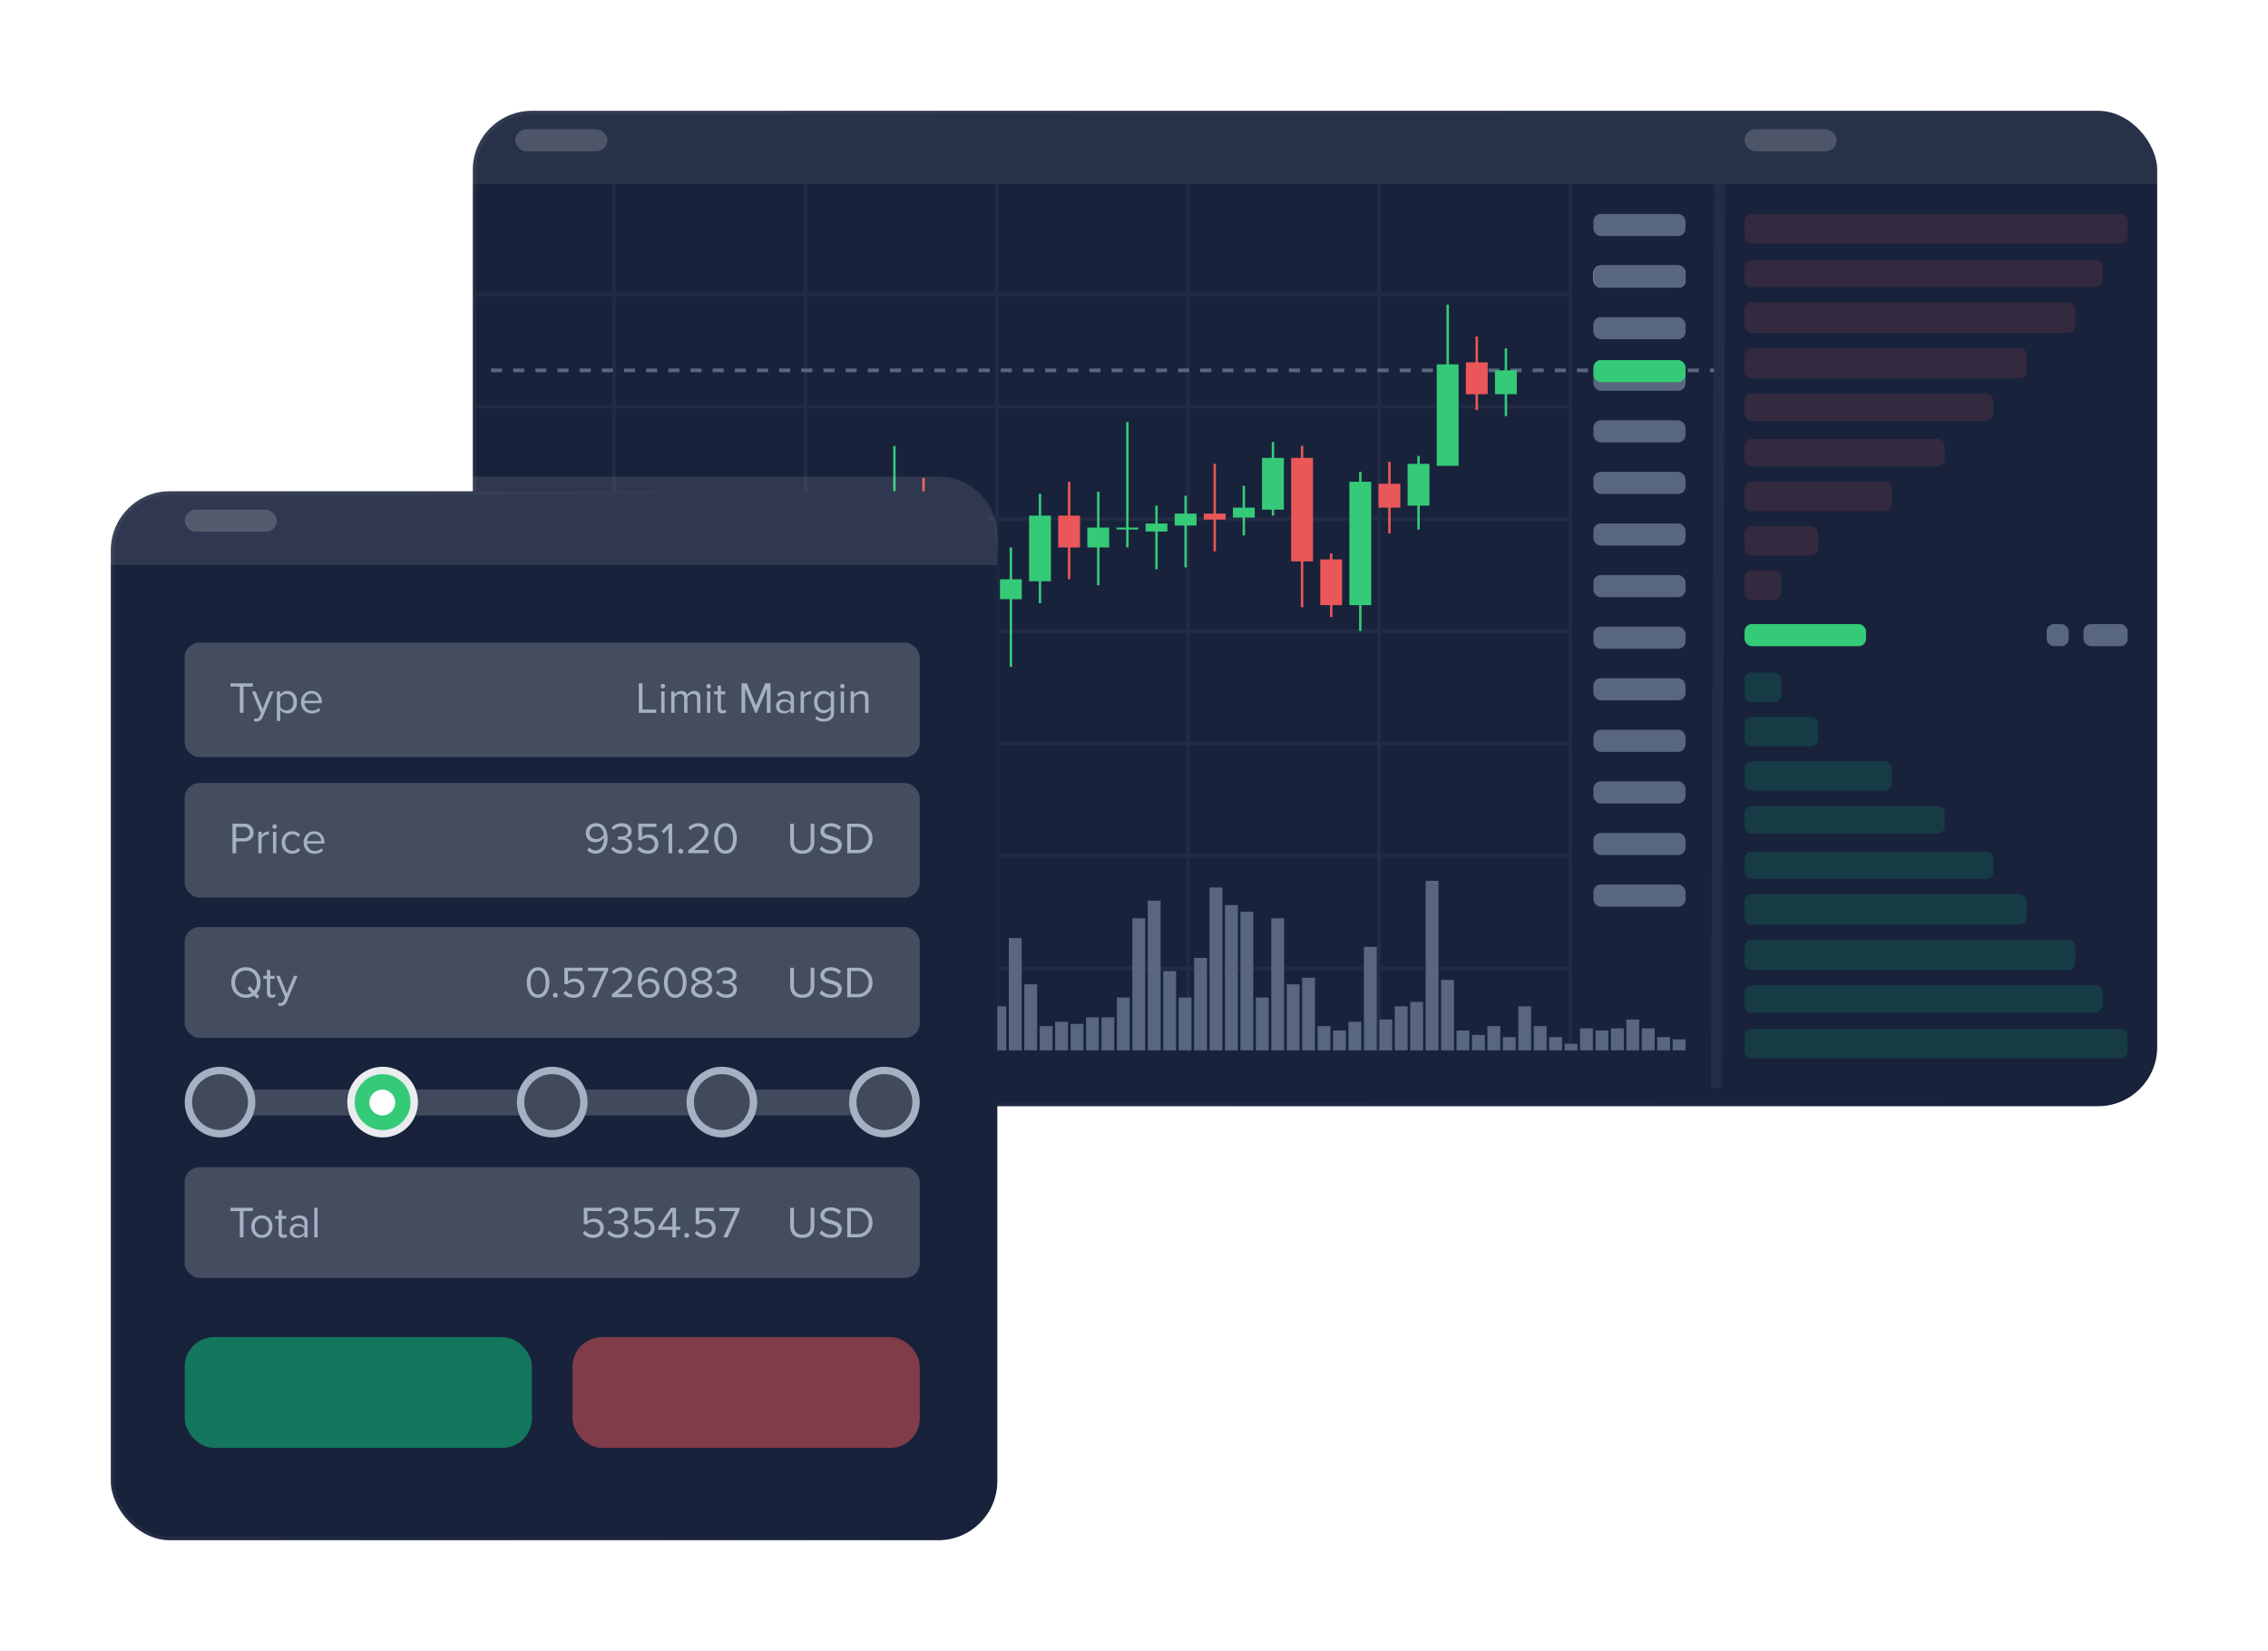 <svg width="614" height="447" viewBox="0 0 614 447" fill="none" xmlns="http://www.w3.org/2000/svg"><g filter="url(#filter0_d_3105_16485)"><rect x="128" y="26" width="456" height="269.492" rx="16" fill="#18223B"/><rect x="128.5" y="26.5" width="455" height="268.492" rx="15.5" stroke="url(#paint0_linear_3105_16485)"/></g><path d="M425.105 49.827v234.984M128.821 79.727h296.606m-296.606 30.4h296.606m-296.606 30.4h296.606m-296.606 30.4h296.606m-296.606 30.4h296.606m-296.606 30.4h296.606m-296.606 30.4h296.606m-52.084-212.3v234.984M321.581 49.827v234.984M269.818 49.827v234.984M218.057 49.827v234.984M166.294 49.827v234.984" opacity=".05" stroke="#EAECEF"/><path d="M128 42c0-8.837 7.163-16 16-16h424c8.837 0 16 7.163 16 16v7.827H128V42z" fill="#fff" fill-opacity=".07"/><path stroke="#fff" stroke-opacity=".05" stroke-width="3" d="M465.543 49.832l-.827 244.843"/><path fill-rule="evenodd" clip-rule="evenodd" d="M472.269 59.922a2 2 0 012-2h99.747a2 2 0 012 2v3.99a2 2 0 01-2 2h-99.747a2 2 0 01-2-2v-3.99zm-.009 12.446a2 2 0 012-2h92.951a2 2 0 012 2v3.394a2 2 0 01-2 2H474.26a2 2 0 01-2-2v-3.394zm2 9.502a2 2 0 00-2 2v4.216a2 2 0 002 2h85.557a2 2 0 002-2V83.87a2 2 0 00-2-2H474.26zm-2 14.325a2 2 0 012-2h72.411a2 2 0 012 2v4.216a2 2 0 01-2 2H474.26a2 2 0 01-2-2v-4.216zm2 10.324a2 2 0 00-2 2v3.395a2 2 0 002 2h63.373a2 2 0 002-2v-3.395a2 2 0 00-2-2H474.26zm-2 14.324a2 2 0 012-2h50.227a2 2 0 012 2v3.395a2 2 0 01-2 2H474.26a2 2 0 01-2-2v-3.395zm2.009 9.587a2 2 0 00-2 2v3.99a2 2 0 002 2h35.903a2 2 0 002-2v-3.99a2 2 0 00-2-2h-35.903zm-2 13.985a2 2 0 012-2h15.952a2 2 0 012 2v3.99a2 2 0 01-2 2h-15.952a2 2 0 01-2-2v-3.99zm2 9.984a2 2 0 00-2 2v3.99a2 2 0 002 2h5.976a2 2 0 002-2v-3.99a2 2 0 00-2-2h-5.976z" fill="#FF6A6A" fill-opacity=".12"/><path fill-rule="evenodd" clip-rule="evenodd" d="M472.269 284.575a2 2 0 002 2h99.747a2 2 0 002-2v-3.99a2 2 0 00-2-2h-99.747a2 2 0 00-2 2v3.99zm-.009-12.445a2 2 0 002 2h92.951a2 2 0 002-2v-3.395a2 2 0 00-2-2H474.26a2 2 0 00-2 2v3.395zm2-9.503a2 2 0 01-2-2v-4.216a2 2 0 012-2h85.557a2 2 0 012 2v4.216a2 2 0 01-2 2H474.26zm-2-14.324a2 2 0 002 2h72.411a2 2 0 002-2v-4.216a2 2 0 00-2-2H474.26a2 2 0 00-2 2v4.216zm2-10.325a2 2 0 01-2-2v-3.394a2 2 0 012-2h63.373a2 2 0 012 2v3.394a2 2 0 01-2 2H474.26zm-2-14.324a2 2 0 002 2h50.227a2 2 0 002-2v-3.395a2 2 0 00-2-2H474.26a2 2 0 00-2 2v3.395zm2.009-9.587a2 2 0 01-2-2v-3.989a2 2 0 012-2h35.903a2 2 0 012 2v3.989a2 2 0 01-2 2h-35.903zm-2-13.984a2 2 0 002 2h15.952a2 2 0 002-2v-3.99a2 2 0 00-2-2h-15.952a2 2 0 00-2 2v3.99zm2-9.985a2 2 0 01-2-2v-3.99a2 2 0 012-2h5.976a2 2 0 012 2v3.99a2 2 0 01-2 2h-5.976z" fill="#0ECB81" fill-opacity=".15"/><rect x="472.272" y="34.978" width="24.939" height="5.985" rx="2.993" fill="#E7E7E7" fill-opacity=".2"/><rect x="139.503" y="34.978" width="24.939" height="5.985" rx="2.993" fill="#E7E7E7" fill-opacity=".2"/><path d="M444.472 278.41h3.482v5.96h-3.482v-5.96zm-16.721 0h3.483v5.96h-3.483v-5.96zm-4.176 4.172h3.483v1.788h-3.483v-1.788zm-12.54-10.131h3.483v11.919h-3.483v-11.919zm-4.179 8.343h3.483v3.576h-3.483v-3.576zm-4.181-2.98h3.483v6.556h-3.483v-6.556zM390.139 265.3h3.482v19.07h-3.482V265.3zm-16.718 10.727h3.483v8.343h-3.483v-8.343zm-12.537 2.979h3.483v5.364h-3.483v-5.364zm-12.535-12.515h3.482v17.879h-3.482v-17.879zm-8.361 3.576h3.483v14.303h-3.483v-14.303zm-4.182-23.242h3.482v37.545h-3.482v-37.545zm-12.534 12.515h3.483v25.03h-3.483v-25.03zm-4.181 10.727h3.483v14.303h-3.483v-14.303zm-4.179-7.151h3.483v21.454h-3.483v-21.454zm-20.896 12.515h3.482v8.939h-3.482v-8.939zm-4.18 1.788h3.483v7.151h-3.483v-7.151zm-12.545-10.728h3.483v17.879h-3.483v-17.879zm-4.172-12.515h3.483v30.394h-3.483v-30.394zm-8.357 19.667h3.483v10.727h-3.483v-10.727zm-4.183-1.192h3.483v11.919h-3.483v-11.919zm-4.179 2.98h3.483v8.939H256.4v-8.939zm-4.184-.596h3.483v9.535h-3.483v-9.535zm-4.173-2.98h3.483v12.515h-3.483v-12.515zm-8.36 3.576h3.482v8.939h-3.482v-8.939zm-8.358-5.96h3.483v14.898h-3.483v-14.898zm-4.179 5.96h3.483v8.939h-3.483v-8.939zm-25.082 3.575h3.483v5.364h-3.483v-5.364zm-4.171-2.979h3.482v8.343h-3.482v-8.343zm-8.362 2.979h3.483v5.364h-3.483v-5.364zm-16.531 0h3.483v5.364H173v-5.364zm-3.989 1.374h2.992v3.99h-2.992v-3.99zm-3.99-2.993h2.993v6.983h-2.993v-6.983zm-3.99 1.995h2.993v4.988h-2.993v-4.988zm-3.992 2.993h2.993v1.995h-2.993v-1.995zm-3.989-.998h2.993v2.993h-2.993v-2.993zm299.776.013h3.483v2.98h-3.483v-2.98zm-4.176-.596h3.483v3.576h-3.483v-3.576zm-8.357-4.767h3.483v8.343h-3.483v-8.343zm-4.179 2.383h3.483v5.96h-3.483v-5.96zm-4.184.596h3.482v5.364h-3.482v-5.364zm-12.534 1.788h3.483v3.576h-3.483v-3.576zm-4.178-2.98h3.483v6.556h-3.483v-6.556zm-16.719 2.384h3.483v4.172h-3.483v-4.172zm-4.182-1.192h3.483v5.364h-3.483v-5.364zm-8.357-40.524h3.483v45.888h-3.483v-45.888zm-4.179 32.777h3.483v13.111h-3.483v-13.111zm-4.178 1.192h3.482v11.919h-3.482v-11.919zm-8.361-16.09h3.483v28.009h-3.483v-28.009zm-4.18 20.262h3.483v7.747h-3.483v-7.747zm-8.359 1.191h3.483v6.556h-3.483v-6.556zm-4.179-13.11h3.483v19.666h-3.483v-19.666zm-8.357-16.091h3.483v35.757h-3.483v-35.757zm-12.54-3.576h3.483v39.333h-3.483v-39.333zm-4.179-4.767h3.483v44.1h-3.483v-44.1zm-16.718 3.575h3.483v40.525h-3.483v-40.525zm-4.178 4.768h3.483v35.757h-3.483v-35.757zm-4.179 21.454h3.483v14.303h-3.483v-14.303zm-4.179 5.364h3.483v8.939h-3.483v-8.939zm-12.537 1.192h3.483v7.747h-3.483v-7.747zm-4.187 1.191h3.483v6.556h-3.483v-6.556zm-12.53-5.363h3.483v11.919h-3.483v-11.919zm-25.076-1.788h3.483v13.707h-3.483v-13.707zm-8.36 6.556h3.483v7.151h-3.483v-7.151zm-12.536-2.384h3.483v9.535h-3.483v-9.535zm-4.182-4.172h3.483v13.707h-3.483v-13.707zm-4.179-7.151h3.483v20.858h-3.483v-20.858zm-4.178 8.343h3.483v12.515h-3.483v-12.515zm-4.179 7.747h3.483v4.768h-3.483v-4.768zm-12.536-2.979h3.483v7.747h-3.483v-7.747zm-8.367 0h3.482v7.747h-3.482v-7.747zm-4.179-1.192h3.483v8.939h-3.483v-8.939zm-4.179 2.383h3.483v6.556h-3.483v-6.556z" fill="#58667E"/><path stroke="#58667E" stroke-dasharray="3 3" d="M132.93 100.268h331.113"/><rect x="431.374" y="71.888" width="24.939" height="5.985" rx="2" fill="#F7F7F7"/><rect x="472.272" y="168.962" width="32.92" height="5.985" rx="2" fill="#35CA77"/><rect x="564.05" y="168.962" width="11.971" height="5.985" rx="2" fill="#58667E"/><rect x="554.068" y="168.962" width="5.985" height="5.985" rx="2" fill="#58667E"/><path fill="#35CA77" d="M404.726 100.261h5.912v6.465h-5.912z"/><path fill="#35CA77" d="M407.354 94.335h.657v18.319h-.657zm-26.279 31.249h5.912v11.315h-5.912z"/><path fill="#35CA77" d="M383.703 123.429h.657v19.935h-.657zm-42.04.539h5.912v14.009h-5.912z"/><path fill="#35CA77" d="M344.291 119.658h.657v19.935h-.657zm-10.512 17.78h5.912v2.694h-5.912z"/><path fill="#35CA77" d="M336.407 131.511h.657v13.47h-.657zm-18.394 7.543h5.912v3.233h-5.912z"/><path fill="#35CA77" d="M320.641 134.205h.657v19.396h-.657zm-10.511 7.543h5.912v2.155h-5.912z"/><path fill="#35CA77" d="M312.758 136.899h.657v17.241h-.657zm-18.393 5.926h5.912v5.388h-5.912z"/><path fill="#35CA77" d="M296.993 133.127h.657v25.323h-.657z"/><path fill="#EA5759" d="M286.481 139.593h5.912v8.621h-5.912z"/><path fill="#EA5759" d="M289.109 130.433h.657v26.401h-.657z"/><path fill="#35CA77" d="M278.597 139.593h5.912v17.78h-5.912z"/><path fill="#35CA77" d="M281.225 133.666h.657V163.3h-.657zm-42.043 1.617h5.912v21.013h-5.912z"/><path fill="#35CA77" d="M241.81 120.735h.657v47.414h-.657zm-18.393 61.961h5.912v33.944h-5.912z"/><path fill="#35CA77" d="M226.045 179.463h.657v56.573h-.657zm-10.511 36.638h5.912v17.241h-5.912z"/><path fill="#35CA77" d="M218.162 209.097h.657v38.793h-.657zm-10.51 23.707h5.912v10.776h-5.912z"/><path fill="#35CA77" d="M210.28 229.571h.657v21.552h-.657z"/><path fill="#EA5759" d="M176.119 200.477h5.912v5.388h-5.912z"/><path fill="#EA5759" d="M178.747 184.851h.657v23.168h-.657z"/><path fill="#35CA77" d="M168.235 200.477h5.912v11.853h-5.912z"/><path fill="#35CA77" d="M170.863 194.55h.657v23.707h-.657z"/><path fill="#EA5759" d="M160.353 199.938h5.912v12.392h-5.912z"/><path fill="#EA5759" d="M162.98 196.166h.657v27.478h-.657zm-10.51-9.698h5.912v14.009h-5.912z"/><path fill="#EA5759" d="M155.098 185.39h.657v16.164h-.657z"/><path fill="#35CA77" d="M144.586 186.468h5.912v9.698h-5.912z"/><path fill="#35CA77" d="M147.214 175.692h.657v30.172h-.657zm-10.51 20.474h5.912v10.237h-5.912z"/><path fill="#35CA77" d="M139.332 192.394h.657v14.547h-.657z"/><path fill="#EA5759" d="M128.821 205.326h5.912v1.078h-5.912z"/><path fill="#EA5759" d="M131.449 188.623h.657v26.401h-.657z"/><path fill="#35CA77" d="M199.77 243.041h5.912v15.086h-5.912z"/><path fill="#35CA77" d="M202.397 232.265h.657v39.332h-.657z"/><path fill="#EA5759" d="M191.886 245.196h5.912v12.931h-5.912z"/><path fill="#EA5759" d="M194.514 237.114h.657v46.875h-.657zm-10.511-31.789h5.912v40.409h-5.912z"/><path fill="#EA5759" d="M186.631 195.088h.657v60.883h-.657z"/><path fill="#35CA77" d="M231.3 155.757h5.912v26.94H231.3z"/><path fill="#35CA77" d="M233.928 133.666h.657v51.185h-.657zm36.787 23.168h5.912v5.388h-5.912z"/><path fill="#35CA77" d="M273.343 148.213H274v32.328h-.657z"/><path fill="#EA5759" d="M262.832 147.675h5.912v14.547h-5.912z"/><path fill="#EA5759" d="M265.461 148.213h.657v31.789h-.657z"/><path fill="#35CA77" d="M254.95 147.675h5.912v4.849h-5.912z"/><path fill="#35CA77" d="M257.578 143.903h.657v22.09h-.657z"/><path fill="#EA5759" d="M247.065 135.283h5.912v17.241h-5.912z"/><path fill="#EA5759" d="M249.693 129.356h.657v24.246h-.657z"/><path fill="#35CA77" d="M302.248 142.826h5.912v.539h-5.912z"/><path fill="#35CA77" d="M304.876 114.27h.657v33.944h-.657zm60.435 16.164h5.912v33.405h-5.912z"/><path fill="#35CA77" d="M367.938 127.74h.657v43.103h-.657z"/><path fill="#EA5759" d="M373.192 130.972h5.912v6.465h-5.912z"/><path fill="#EA5759" d="M375.82 125.046h.657v19.396h-.657zm-49.925 14.008h5.912v1.616h-5.912z"/><path fill="#EA5759" d="M328.522 125.584h.657v23.707h-.657zm28.906 25.862h5.912v12.392h-5.912z"/><path fill="#EA5759" d="M360.056 149.83h.657v17.241h-.657zm-10.51-25.862h5.912v28.017h-5.912z"/><path fill="#EA5759" d="M352.174 120.735h.657v43.642h-.657zm44.669-22.629h5.912v8.621h-5.912z"/><path fill="#EA5759" d="M399.471 91.102h.657v19.935h-.657z"/><path fill="#35CA77" d="M388.961 98.644h5.912v27.478h-5.912z"/><path fill="#35CA77" d="M391.589 82.481h.657v32.866h-.657z"/><rect x="431.374" y="57.922" width="24.939" height="5.985" rx="2" fill="#58667E"/><rect x="431.374" y="71.888" width="24.939" height="5.985" rx="2" fill="#58667E"/><rect x="431.374" y="85.854" width="24.939" height="5.985" rx="2" fill="#58667E"/><rect x="431.374" y="99.82" width="24.939" height="5.985" rx="2" fill="#58667E"/><rect x="431.374" y="97.481" width="24.939" height="5.985" rx="2" fill="#35CA77"/><rect x="431.374" y="113.786" width="24.939" height="5.985" rx="2" fill="#58667E"/><rect x="431.374" y="127.752" width="24.939" height="5.985" rx="2" fill="#58667E"/><rect x="431.374" y="141.718" width="24.939" height="5.985" rx="2" fill="#58667E"/><rect x="431.374" y="155.684" width="24.939" height="5.985" rx="2" fill="#58667E"/><rect x="431.374" y="169.65" width="24.939" height="5.985" rx="2" fill="#58667E"/><rect x="431.374" y="183.616" width="24.939" height="5.985" rx="2" fill="#58667E"/><rect x="431.374" y="197.582" width="24.939" height="5.985" rx="2" fill="#58667E"/><rect x="431.374" y="211.548" width="24.939" height="5.985" rx="2" fill="#58667E"/><rect x="431.374" y="225.514" width="24.939" height="5.985" rx="2" fill="#58667E"/><rect x="431.374" y="239.479" width="24.939" height="5.985" rx="2" fill="#58667E"/><g filter="url(#filter1_d_3105_16485)"><rect x="30" y="129" width="240" height="284" rx="16" fill="#18223B"/><rect x="30.5" y="129.5" width="239" height="283" rx="15.5" stroke="url(#paint1_linear_3105_16485)"/></g><path d="M30 145c0-8.837 7.163-16 16-16h208c8.837 0 16 7.163 16 16v8H30v-8z" fill="#fff" fill-opacity=".1"/><rect x="50" y="137.978" width="24.939" height="5.985" rx="2.993" fill="#E7E7E7" fill-opacity=".2"/><rect x="50" y="362" width="94" height="30" rx="8" fill="#0ECB81" fill-opacity=".5"/><rect x="155" y="362" width="94" height="30" rx="8" fill="#EA5759" fill-opacity=".5"/><rect x="50" y="251" width="199" height="30" rx="4" fill="#F7F7F7" fill-opacity=".2"/><rect x="50" y="316" width="199" height="30" rx="4" fill="#F7F7F7" fill-opacity=".2"/><rect x="50" y="212" width="199" height="31" rx="4" fill="#F7F7F7" fill-opacity=".2"/><rect x="50" y="174" width="199" height="31" rx="4" fill="#F7F7F7" fill-opacity=".2"/><path fill="#E7E7E7" fill-opacity=".2" d="M204 295h27v7h-27zm-46 0h29v7h-29zm-46 0h29v7h-29zm-44 0h27v7H68z"/><circle cx="59.575" cy="298.379" r="8.567" fill="#E7E7E7" fill-opacity=".2" stroke="#A6B0C3" stroke-width="2"/><circle cx="239.43" cy="298.379" r="8.567" fill="#E7E7E7" fill-opacity=".2" stroke="#A6B0C3" stroke-width="2"/><circle cx="149.504" cy="298.379" r="8.567" fill="#E7E7E7" fill-opacity=".2" stroke="#A6B0C3" stroke-width="2"/><circle cx="195.422" cy="298.379" r="8.567" fill="#E7E7E7" fill-opacity=".2" stroke="#A6B0C3" stroke-width="2"/><circle cx="103.583" cy="298.379" r="8.567" fill="#35CA77" stroke="#EAECEF" stroke-width="2"/><circle cx="103.501" cy="298.5" r="3.5" fill="#fff"/><path d="M65.912 193h-.996v-7.116h-2.532v-.888h6.072v.888h-2.544V193zm2.84 2.268l.144-.816a1.2 1.2 0 00.492.096c.208 0 .38-.044.516-.132.136-.088.252-.248.348-.48l.384-.876-2.424-5.856h.972l1.932 4.752 1.92-4.752h.984l-2.904 6.972c-.32.768-.888 1.16-1.704 1.176-.24 0-.46-.028-.66-.084zm9.063-2.124c-.816 0-1.468-.34-1.956-1.02v3.084h-.9v-8.004h.9v.864c.216-.304.496-.548.84-.732a2.33 2.33 0 011.116-.276c.768 0 1.388.276 1.86.828.48.544.72 1.28.72 2.208 0 .928-.24 1.668-.72 2.22-.472.552-1.092.828-1.86.828zm-.228-.804c.568 0 1.02-.208 1.356-.624.336-.424.504-.964.504-1.62 0-.656-.168-1.192-.504-1.608-.336-.416-.788-.624-1.356-.624-.344 0-.68.092-1.008.276-.32.176-.56.392-.72.648v2.616c.16.264.4.488.72.672.328.176.664.264 1.008.264zm6.855.804c-.864 0-1.572-.28-2.124-.84-.552-.568-.828-1.304-.828-2.208 0-.848.272-1.564.816-2.148.544-.592 1.224-.888 2.04-.888.856 0 1.532.296 2.028.888.504.584.756 1.324.756 2.22v.228h-4.692c.04.568.248 1.044.624 1.428.376.384.864.576 1.464.576.72 0 1.316-.244 1.788-.732l.432.588c-.592.592-1.36.888-2.304.888zm1.8-3.408a2.074 2.074 0 00-.504-1.332c-.328-.4-.796-.6-1.404-.6-.576 0-1.032.196-1.368.588-.328.392-.504.84-.528 1.344h3.804zM63.932 231h-.996v-8.004h3.216c.776 0 1.388.232 1.836.696.448.464.672 1.036.672 1.716 0 .68-.228 1.252-.684 1.716-.448.464-1.056.696-1.824.696h-2.22V231zm2.1-4.068c.472 0 .856-.14 1.152-.42.296-.288.444-.656.444-1.104 0-.448-.148-.812-.444-1.092-.296-.288-.68-.432-1.152-.432h-2.1v3.048h2.1zM70.843 231h-.9v-5.796h.9v.936c.536-.704 1.18-1.056 1.932-1.056v.924a1.716 1.716 0 00-.36-.036c-.272 0-.568.096-.888.288-.32.192-.548.404-.684.636V231zm3.505-6.624a.596.596 0 01-.6-.6.59.59 0 01.18-.432c.12-.12.26-.18.42-.18a.59.59 0 01.432.18c.12.12.18.264.18.432a.59.59 0 01-.18.432.61.61 0 01-.432.168zm.456 6.624h-.9v-5.796h.9V231zm4.351.144c-.856 0-1.552-.288-2.088-.864-.536-.584-.804-1.312-.804-2.184 0-.872.268-1.596.804-2.172.536-.576 1.232-.864 2.088-.864.896 0 1.604.336 2.124 1.008l-.6.552c-.368-.504-.86-.756-1.476-.756-.608 0-1.096.208-1.464.624-.36.416-.54.952-.54 1.608 0 .656.18 1.196.54 1.62.368.416.856.624 1.464.624s1.1-.252 1.476-.756l.6.552c-.52.672-1.228 1.008-2.124 1.008zm6.002 0c-.864 0-1.572-.28-2.124-.84-.552-.568-.828-1.304-.828-2.208 0-.848.272-1.564.816-2.148.544-.592 1.224-.888 2.04-.888.856 0 1.532.296 2.028.888.504.584.756 1.324.756 2.22v.228h-4.692c.04.568.248 1.044.624 1.428.376.384.864.576 1.464.576.72 0 1.316-.244 1.788-.732l.432.588c-.592.592-1.36.888-2.304.888zm1.8-3.408a2.074 2.074 0 00-.504-1.332c-.328-.4-.796-.6-1.404-.6-.576 0-1.032.196-1.368.588-.328.392-.504.84-.528 1.344h3.804zm-20.373 42.408c-1.176 0-2.132-.392-2.868-1.176-.736-.784-1.104-1.772-1.104-2.964s.368-2.18 1.104-2.964c.736-.784 1.692-1.176 2.868-1.176 1.168 0 2.12.392 2.856 1.176.744.784 1.116 1.772 1.116 2.964s-.368 2.176-1.104 2.952l.768.816-.696.6-.78-.828c-.624.4-1.344.6-2.16.6zm0-.888c.568 0 1.076-.136 1.524-.408l-1.14-1.236.696-.588 1.128 1.224c.488-.6.732-1.348.732-2.244 0-.952-.272-1.732-.816-2.34-.536-.608-1.244-.912-2.124-.912-.888 0-1.6.304-2.136.912-.536.608-.804 1.388-.804 2.34 0 .944.268 1.724.804 2.34.536.608 1.248.912 2.136.912zm6.956.888c-.424 0-.744-.116-.96-.348-.216-.232-.324-.568-.324-1.008v-3.792h-.96v-.792h.96v-1.584h.9v1.584h1.176v.792h-1.176v3.6c0 .224.048.404.144.54a.526.526 0 00.444.204c.264 0 .468-.08.612-.24l.264.672c-.264.248-.624.372-1.08.372zm1.74 2.124l.143-.816a1.2 1.2 0 00.492.096c.208 0 .38-.044.516-.132.136-.088.252-.248.348-.48l.384-.876-2.424-5.856h.972l1.932 4.752 1.92-4.752h.984l-2.904 6.972c-.32.768-.888 1.16-1.704 1.176-.24 0-.46-.028-.66-.084zM65.912 335h-.996v-7.116h-2.532v-.888h6.072v.888h-2.544V335zm7.057-.732c-.52.584-1.212.876-2.076.876-.864 0-1.56-.292-2.088-.876-.52-.584-.78-1.308-.78-2.172 0-.864.26-1.584.78-2.16.528-.584 1.224-.876 2.088-.876.864 0 1.556.292 2.076.876.528.576.792 1.296.792 2.16 0 .864-.264 1.588-.792 2.172zm-3.492-.576c.352.432.824.648 1.416.648s1.06-.216 1.404-.648c.344-.44.516-.972.516-1.596 0-.624-.172-1.152-.516-1.584-.344-.432-.812-.648-1.404-.648-.592 0-1.064.22-1.416.66-.344.432-.516.956-.516 1.572 0 .624.172 1.156.516 1.596zm7.215 1.452c-.424 0-.744-.116-.96-.348-.216-.232-.324-.568-.324-1.008v-3.792h-.96v-.792h.96v-1.584h.9v1.584h1.176v.792h-1.176v3.6c0 .224.048.404.144.54a.526.526 0 00.444.204c.264 0 .468-.08.612-.24l.264.672c-.264.248-.624.372-1.08.372zM83.28 335h-.9v-.66c-.489.536-1.129.804-1.92.804a2.132 2.132 0 01-1.416-.516c-.409-.344-.612-.812-.612-1.404 0-.608.2-1.076.6-1.404a2.179 2.179 0 011.428-.504c.824 0 1.464.264 1.92.792v-1.044c0-.384-.136-.684-.408-.9-.272-.216-.624-.324-1.056-.324-.68 0-1.272.268-1.776.804l-.42-.624c.615-.64 1.388-.96 2.316-.96.663 0 1.204.16 1.62.48.415.32.623.812.623 1.476V335zm-2.496-.504c.72 0 1.251-.24 1.595-.72v-1.092c-.344-.48-.876-.72-1.596-.72-.415 0-.76.12-1.032.36-.264.232-.395.536-.395.912 0 .368.132.672.395.912.272.232.617.348 1.032.348zm5.2.504h-.9v-8.004h.9V335zm91.668-142h-4.716v-8.004h.996v7.116h3.72V193zm1.809-6.624a.596.596 0 01-.6-.6.59.59 0 01.18-.432c.12-.12.26-.18.42-.18a.59.59 0 01.432.18c.12.12.18.264.18.432a.59.59 0 01-.18.432.61.61 0 01-.432.168zm.456 6.624h-.9v-5.796h.9V193zm9.692 0h-.9v-3.936c0-.8-.356-1.2-1.068-1.2-.288 0-.576.088-.864.264a2.114 2.114 0 00-.672.624V193h-.9v-3.936c0-.8-.356-1.2-1.068-1.2-.28 0-.564.088-.852.264a2.23 2.23 0 00-.672.636V193h-.9v-5.796h.9v.84c.144-.224.396-.444.756-.66.36-.216.732-.324 1.116-.324.424 0 .768.1 1.032.3.264.2.44.46.528.78.176-.288.444-.54.804-.756.36-.216.74-.324 1.14-.324 1.08 0 1.62.584 1.62 1.752V193zm2.239-6.624a.596.596 0 01-.6-.6.59.59 0 01.18-.432c.12-.12.26-.18.42-.18a.59.59 0 01.432.18c.12.12.18.264.18.432a.59.59 0 01-.18.432.61.61 0 01-.432.168zm.456 6.624h-.9v-5.796h.9V193zm3.259.144c-.424 0-.744-.116-.96-.348-.216-.232-.324-.568-.324-1.008v-3.792h-.96v-.792h.96v-1.584h.9v1.584h1.176v.792h-1.176v3.6c0 .224.048.404.144.54a.526.526 0 00.444.204c.264 0 .468-.08.612-.24l.264.672c-.264.248-.624.372-1.08.372zm13.029-.144h-.996v-6.588L204.872 193h-.408l-2.712-6.588V193h-.996v-8.004h1.428l2.484 6.024 2.496-6.024h1.428V193zm6.355 0h-.9v-.66c-.488.536-1.128.804-1.92.804a2.132 2.132 0 01-1.416-.516c-.408-.344-.612-.812-.612-1.404 0-.608.2-1.076.6-1.404a2.179 2.179 0 011.428-.504c.824 0 1.464.264 1.92.792v-1.044c0-.384-.136-.684-.408-.9-.272-.216-.624-.324-1.056-.324-.68 0-1.272.268-1.776.804l-.42-.624c.616-.64 1.388-.96 2.316-.96.664 0 1.204.16 1.62.48.416.32.624.812.624 1.476V193zm-2.496-.504c.72 0 1.252-.24 1.596-.72v-1.092c-.344-.48-.876-.72-1.596-.72-.416 0-.76.12-1.032.36-.264.232-.396.536-.396.912 0 .368.132.672.396.912.272.232.616.348 1.032.348zm5.201.504h-.9v-5.796h.9v.936c.536-.704 1.18-1.056 1.932-1.056v.924a1.716 1.716 0 00-.36-.036c-.272 0-.568.096-.888.288-.32.192-.548.404-.684.636V193zm5.389 2.352c-.512 0-.948-.064-1.308-.192-.36-.12-.704-.344-1.032-.672l.456-.672c.44.528 1.068.792 1.884.792.536 0 .98-.144 1.332-.432.352-.28.528-.716.528-1.308v-.828a2.519 2.519 0 01-.84.744 2.23 2.23 0 01-1.104.288c-.768 0-1.392-.268-1.872-.804-.472-.544-.708-1.276-.708-2.196 0-.92.236-1.652.708-2.196.48-.544 1.104-.816 1.872-.816.792 0 1.44.34 1.944 1.02v-.876h.9v5.628c0 .888-.26 1.528-.78 1.92-.52.4-1.18.6-1.98.6zm.132-3.072c.344 0 .676-.092.996-.276.328-.184.572-.408.732-.672V188.8c-.16-.264-.4-.484-.72-.66a1.993 1.993 0 00-1.008-.276c-.576 0-1.032.204-1.368.612-.328.408-.493.94-.493 1.596 0 .648.169 1.18.505 1.596.336.408.788.612 1.356.612zm4.874-5.904a.596.596 0 01-.6-.6.59.59 0 01.18-.432c.12-.12.26-.18.42-.18a.59.59 0 01.432.18c.12.12.18.264.18.432a.59.59 0 01-.18.432.61.61 0 01-.432.168zm.456 6.624h-.9v-5.796h.9V193zm6.607 0h-.9v-3.792c0-.488-.112-.832-.336-1.032-.224-.208-.544-.312-.96-.312-.336 0-.664.088-.984.264a2.206 2.206 0 00-.732.636V193h-.9v-5.796h.9v.84c.224-.264.524-.492.9-.684.376-.2.764-.3 1.164-.3 1.232 0 1.848.624 1.848 1.872V193zm-73.882 38.132c-.92 0-1.66-.32-2.22-.96l.504-.744c.464.544 1.036.816 1.716.816.512 0 .944-.16 1.296-.48.352-.32.6-.708.744-1.164.144-.456.216-.952.216-1.488 0-.144-.004-.252-.012-.324-.2.32-.508.608-.924.864-.416.256-.86.384-1.332.384-.76 0-1.388-.22-1.884-.66-.496-.448-.744-1.08-.744-1.896 0-.72.256-1.336.768-1.848s1.188-.768 2.028-.768c.544 0 1.02.112 1.428.336.408.224.728.532.96.924a4.4 4.4 0 01.528 1.308c.12.48.18 1.004.18 1.572 0 .752-.112 1.432-.336 2.04a3.4 3.4 0 01-1.092 1.5c-.496.392-1.104.588-1.824.588zm.216-3.96c.392 0 .768-.108 1.128-.324.368-.216.656-.504.864-.864a2.995 2.995 0 00-.564-1.56c-.328-.448-.808-.672-1.44-.672-.568 0-1.016.176-1.344.528-.328.352-.492.74-.492 1.164 0 .56.172.988.516 1.284.344.296.788.444 1.332.444zm6.838 3.972c-.64 0-1.208-.124-1.704-.372s-.876-.564-1.14-.948l.588-.624c.24.32.556.576.948.768.392.192.82.288 1.284.288.584 0 1.04-.132 1.368-.396.336-.272.504-.64.504-1.104 0-.48-.18-.836-.54-1.068-.352-.232-.836-.348-1.452-.348-.472 0-.748.004-.828.012v-.912c.088.008.364.012.828.012.544 0 .988-.108 1.332-.324.352-.224.528-.556.528-.996 0-.424-.172-.756-.516-.996-.336-.248-.76-.372-1.272-.372-.808 0-1.512.324-2.112.972l-.552-.624c.68-.824 1.592-1.236 2.736-1.236.792 0 1.44.192 1.944.576.512.376.768.896.768 1.56 0 .528-.176.952-.528 1.272a2.422 2.422 0 01-1.2.588c.44.04.856.232 1.248.576.4.344.6.808.6 1.392 0 .68-.256 1.236-.768 1.668-.512.424-1.2.636-2.064.636zm7.1 0c-1.232 0-2.172-.428-2.82-1.284l.612-.66c.552.704 1.288 1.056 2.208 1.056.544 0 .988-.164 1.332-.492.344-.328.516-.736.516-1.224 0-.52-.172-.936-.516-1.248-.336-.32-.776-.48-1.32-.48a2.54 2.54 0 00-1.848.756l-.732-.252v-4.32h4.896v.888h-3.9v2.784c.48-.48 1.104-.72 1.872-.72.704 0 1.304.232 1.8.696.496.456.744 1.076.744 1.86 0 .8-.268 1.44-.804 1.92s-1.216.72-2.04.72zm6.598-.144h-.996v-6.684l-1.284 1.356-.6-.612 2.004-2.064h.876V231zm2.782-.072a.637.637 0 01-.468.192.637.637 0 01-.468-.192.637.637 0 01-.192-.468c0-.184.064-.34.192-.468a.637.637 0 01.468-.192c.184 0 .34.064.468.192a.637.637 0 01.192.468c0 .184-.064.34-.192.468zm7.062.072h-5.496v-.792a81.962 81.962 0 001.932-1.56 19.48 19.48 0 001.332-1.236c.432-.44.736-.828.912-1.164.176-.344.264-.684.264-1.02 0-.48-.164-.844-.492-1.092-.328-.248-.72-.372-1.176-.372-.92 0-1.644.336-2.172 1.008l-.612-.636c.304-.4.7-.708 1.188-.924a3.832 3.832 0 011.596-.336c.728 0 1.356.204 1.884.612.536.408.804.988.804 1.74 0 .744-.32 1.488-.96 2.232-.64.736-1.616 1.62-2.928 2.652h3.924V231zm4.582.144c-.528 0-.996-.12-1.404-.36-.4-.248-.72-.576-.96-.984a5.297 5.297 0 01-.528-1.32 6.373 6.373 0 01-.168-1.476c0-.512.056-1.004.168-1.476.12-.472.296-.908.528-1.308.24-.408.56-.732.96-.972a2.649 2.649 0 011.404-.372c.52 0 .984.124 1.392.372.408.24.728.564.96.972.24.4.416.836.528 1.308.12.472.18.964.18 1.476s-.06 1.004-.18 1.476a4.75 4.75 0 01-.528 1.32 2.695 2.695 0 01-.96.984c-.408.24-.872.36-1.392.36zm-1.2-1.38c.32.328.72.492 1.2.492s.88-.164 1.2-.492c.32-.336.54-.736.66-1.2.12-.464.18-.984.18-1.56 0-.576-.06-1.096-.18-1.56a2.6 2.6 0 00-.66-1.188 1.608 1.608 0 00-1.2-.492c-.48 0-.88.164-1.2.492a2.6 2.6 0 00-.66 1.188c-.12.464-.18.984-.18 1.56 0 .576.06 1.096.18 1.56.12.464.34.864.66 1.2zm-49.534 40.38c-.528 0-.996-.12-1.404-.36-.4-.248-.72-.576-.96-.984a5.297 5.297 0 01-.528-1.32 6.373 6.373 0 01-.168-1.476c0-.512.056-1.004.168-1.476.12-.472.296-.908.528-1.308.24-.408.56-.732.96-.972a2.649 2.649 0 011.404-.372c.52 0 .984.124 1.392.372.408.24.728.564.96.972.24.4.416.836.528 1.308.12.472.18.964.18 1.476s-.06 1.004-.18 1.476a4.75 4.75 0 01-.528 1.32 2.695 2.695 0 01-.96.984c-.408.24-.872.36-1.392.36zm-1.2-1.38c.32.328.72.492 1.2.492s.88-.164 1.2-.492c.32-.336.54-.736.66-1.2.12-.464.18-.984.18-1.56 0-.576-.06-1.096-.18-1.56a2.6 2.6 0 00-.66-1.188 1.608 1.608 0 00-1.2-.492c-.48 0-.88.164-1.2.492a2.6 2.6 0 00-.66 1.188c-.12.464-.18.984-.18 1.56 0 .576.06 1.096.18 1.56.12.464.34.864.66 1.2zm6.349 1.164a.637.637 0 01-.468.192.637.637 0 01-.468-.192.637.637 0 01-.192-.468c0-.184.064-.34.192-.468a.637.637 0 01.468-.192c.184 0 .34.064.468.192a.637.637 0 01.192.468c0 .184-.064.34-.192.468zm4.529.216c-1.232 0-2.172-.428-2.82-1.284l.612-.66c.552.704 1.288 1.056 2.208 1.056.544 0 .988-.164 1.332-.492.344-.328.516-.736.516-1.224 0-.52-.172-.936-.516-1.248-.336-.32-.776-.48-1.32-.48a2.54 2.54 0 00-1.848.756l-.732-.252v-4.32h4.896v.888h-3.9v2.784c.48-.48 1.104-.72 1.872-.72.704 0 1.304.232 1.8.696.496.456.744 1.076.744 1.86 0 .8-.268 1.44-.804 1.92s-1.216.72-2.04.72zm6.022-.144h-1.104l3.228-7.116h-4.308v-.888h5.46v.684l-3.276 7.32zm9.764 0h-5.496v-.792a81.962 81.962 0 001.932-1.56 19.48 19.48 0 001.332-1.236c.432-.44.736-.828.912-1.164.176-.344.264-.684.264-1.02 0-.48-.164-.844-.492-1.092-.328-.248-.72-.372-1.176-.372-.92 0-1.644.336-2.172 1.008l-.612-.636c.304-.4.7-.708 1.188-.924a3.832 3.832 0 011.596-.336c.728 0 1.356.204 1.884.612.536.408.804.988.804 1.74 0 .744-.32 1.488-.96 2.232-.64.736-1.616 1.62-2.928 2.652h3.924V270zm4.607.144c-.536 0-1.008-.112-1.416-.336a2.6 2.6 0 01-.972-.912 4.872 4.872 0 01-.528-1.308 7.017 7.017 0 01-.168-1.572c0-.752.112-1.432.336-2.04a3.347 3.347 0 011.08-1.5c.504-.4 1.116-.6 1.836-.6.92 0 1.66.32 2.22.96l-.504.744c-.464-.544-1.036-.816-1.716-.816-.496 0-.92.156-1.272.468-.344.312-.596.7-.756 1.164a4.76 4.76 0 00-.228 1.512c0 .136.004.24.012.312.2-.32.508-.608.924-.864a2.56 2.56 0 011.344-.384c.76 0 1.384.224 1.872.672.496.44.744 1.068.744 1.884 0 .728-.256 1.348-.768 1.86-.512.504-1.192.756-2.04.756zm-.036-.888c.576 0 1.024-.172 1.344-.516.328-.352.492-.744.492-1.176 0-.56-.172-.988-.516-1.284-.344-.296-.788-.444-1.332-.444-.392 0-.768.112-1.128.336-.36.216-.652.504-.876.864.056.592.248 1.112.576 1.56.328.44.808.66 1.44.66zm7.102.888c-.528 0-.996-.12-1.404-.36-.4-.248-.72-.576-.96-.984a5.297 5.297 0 01-.528-1.32 6.373 6.373 0 01-.168-1.476c0-.512.056-1.004.168-1.476.12-.472.296-.908.528-1.308.24-.408.56-.732.96-.972a2.649 2.649 0 011.404-.372c.52 0 .984.124 1.392.372.408.24.728.564.96.972.24.4.416.836.528 1.308.12.472.18.964.18 1.476s-.06 1.004-.18 1.476a4.75 4.75 0 01-.528 1.32 2.695 2.695 0 01-.96.984c-.408.24-.872.36-1.392.36zm-1.2-1.38c.32.328.72.492 1.2.492s.88-.164 1.2-.492c.32-.336.54-.736.66-1.2.12-.464.18-.984.18-1.56 0-.576-.06-1.096-.18-1.56a2.6 2.6 0 00-.66-1.188 1.608 1.608 0 00-1.2-.492c-.48 0-.88.164-1.2.492a2.6 2.6 0 00-.66 1.188c-.12.464-.18.984-.18 1.56 0 .576.06 1.096.18 1.56.12.464.34.864.66 1.2zm10.407.792c-.544.392-1.224.588-2.04.588-.816 0-1.5-.196-2.052-.588-.544-.392-.816-.92-.816-1.584 0-.504.18-.94.54-1.308a3.154 3.154 0 011.368-.792c-.512-.144-.936-.376-1.272-.696a1.641 1.641 0 01-.504-1.224c0-.672.272-1.184.816-1.536.544-.36 1.184-.54 1.92-.54s1.376.18 1.92.54c.552.352.828.864.828 1.536 0 .488-.168.896-.504 1.224-.336.32-.764.552-1.284.696.544.16.996.424 1.356.792.368.368.552.804.552 1.308 0 .656-.276 1.184-.828 1.584zm-2.04-4.092c.16-.024.32-.064.48-.12.168-.056.356-.132.564-.228.208-.104.376-.244.504-.42.128-.184.192-.388.192-.612 0-.4-.168-.72-.504-.96-.328-.24-.74-.36-1.236-.36-.504 0-.92.12-1.248.36-.328.24-.492.56-.492.96 0 .224.064.428.192.612.128.176.296.316.504.42.208.096.392.172.552.228.168.048.332.088.492.12zm0 3.792c.512 0 .948-.128 1.308-.384.368-.256.552-.592.552-1.008 0-.32-.128-.6-.384-.84a2.13 2.13 0 00-.768-.516 2.69 2.69 0 00-.708-.192 2.85 2.85 0 00-.72.192c-.256.096-.512.268-.768.516-.256.24-.384.52-.384.84 0 .416.18.752.54 1.008.368.256.812.384 1.332.384zm6.673.888c-.64 0-1.208-.124-1.704-.372s-.876-.564-1.14-.948l.588-.624c.24.32.556.576.948.768.392.192.82.288 1.284.288.584 0 1.04-.132 1.368-.396.336-.272.504-.64.504-1.104 0-.48-.18-.836-.54-1.068-.352-.232-.836-.348-1.452-.348-.472 0-.748.004-.828.012v-.912c.088.008.364.012.828.012.544 0 .988-.108 1.332-.324.352-.224.528-.556.528-.996 0-.424-.172-.756-.516-.996-.336-.248-.76-.372-1.272-.372-.808 0-1.512.324-2.112.972l-.552-.624c.68-.824 1.592-1.236 2.736-1.236.792 0 1.44.192 1.944.576.512.376.768.896.768 1.56 0 .528-.176.952-.528 1.272a2.422 2.422 0 01-1.2.588c.44.04.856.232 1.248.576.4.344.6.808.6 1.392 0 .68-.256 1.236-.768 1.668-.512.424-1.2.636-2.064.636zm-36.037 65c-1.232 0-2.172-.428-2.82-1.284l.612-.66c.552.704 1.288 1.056 2.208 1.056.544 0 .988-.164 1.332-.492.344-.328.516-.736.516-1.224 0-.52-.172-.936-.516-1.248-.336-.32-.776-.48-1.32-.48a2.54 2.54 0 00-1.848.756l-.732-.252v-4.32h4.896v.888h-3.9v2.784c.48-.48 1.104-.72 1.872-.72.704 0 1.304.232 1.8.696.496.456.744 1.076.744 1.86 0 .8-.268 1.44-.804 1.92s-1.216.72-2.04.72zm6.658 0c-.64 0-1.208-.124-1.704-.372s-.876-.564-1.14-.948l.588-.624c.24.32.556.576.948.768.392.192.82.288 1.284.288.584 0 1.04-.132 1.368-.396.336-.272.504-.64.504-1.104 0-.48-.18-.836-.54-1.068-.352-.232-.836-.348-1.452-.348-.472 0-.748.004-.828.012v-.912c.088.008.364.012.828.012.544 0 .988-.108 1.332-.324.352-.224.528-.556.528-.996 0-.424-.172-.756-.516-.996-.336-.248-.76-.372-1.272-.372-.808 0-1.512.324-2.112.972l-.552-.624c.68-.824 1.592-1.236 2.736-1.236.792 0 1.44.192 1.944.576.512.376.768.896.768 1.56 0 .528-.176.952-.528 1.272a2.422 2.422 0 01-1.2.588c.44.04.856.232 1.248.576.4.344.6.808.6 1.392 0 .68-.256 1.236-.768 1.668-.512.424-1.2.636-2.064.636zm7.1 0c-1.232 0-2.172-.428-2.82-1.284l.612-.66c.552.704 1.288 1.056 2.208 1.056.544 0 .988-.164 1.332-.492.344-.328.516-.736.516-1.224 0-.52-.172-.936-.516-1.248-.336-.32-.776-.48-1.32-.48a2.54 2.54 0 00-1.848.756l-.732-.252v-4.32h4.896v.888h-3.9v2.784c.48-.48 1.104-.72 1.872-.72.704 0 1.304.232 1.8.696.496.456.744 1.076.744 1.86 0 .8-.268 1.44-.804 1.92s-1.216.72-2.04.72zm8.65-.144h-.996v-2.028h-3.804v-.828l3.432-5.148h1.368v5.1h1.128v.876h-1.128V335zm-.996-2.904v-4.176l-2.808 4.176h2.808zm4.351 2.832a.637.637 0 01-.468.192.637.637 0 01-.468-.192.637.637 0 01-.192-.468c0-.184.064-.34.192-.468a.637.637 0 01.468-.192c.184 0 .34.064.468.192a.637.637 0 01.192.468c0 .184-.064.34-.192.468zm4.53.216c-1.232 0-2.172-.428-2.82-1.284l.612-.66c.552.704 1.288 1.056 2.208 1.056.544 0 .988-.164 1.332-.492.344-.328.516-.736.516-1.224 0-.52-.172-.936-.516-1.248-.336-.32-.776-.48-1.32-.48a2.54 2.54 0 00-1.848.756l-.732-.252v-4.32h4.896v.888h-3.9v2.784c.48-.48 1.104-.72 1.872-.72.704 0 1.304.232 1.8.696.496.456.744 1.076.744 1.86 0 .8-.268 1.44-.804 1.92s-1.216.72-2.04.72zm6.022-.144h-1.104l3.228-7.116h-4.308v-.888h5.46v.684l-3.276 7.32zm22.697-104.72c-.552.576-1.36.864-2.424.864-1.064 0-1.876-.288-2.436-.864-.552-.584-.828-1.38-.828-2.388v-4.896h.996v4.872c0 .744.196 1.328.588 1.752.392.424.952.636 1.68.636s1.288-.212 1.68-.636c.392-.424.588-1.008.588-1.752v-4.872h.996v4.884c0 1.016-.28 1.816-.84 2.4zm5.306.864c-1.296 0-2.32-.424-3.072-1.272l.588-.756c.68.76 1.52 1.14 2.52 1.14.648 0 1.124-.136 1.428-.408.304-.28.456-.604.456-.972 0-.28-.088-.516-.264-.708a1.722 1.722 0 00-.684-.444 6.974 6.974 0 00-.924-.3 23.815 23.815 0 01-1.008-.288 5.733 5.733 0 01-.924-.396 1.833 1.833 0 01-.936-1.644c0-.656.26-1.188.78-1.596.52-.416 1.176-.624 1.968-.624 1.192 0 2.14.372 2.844 1.116l-.6.732c-.584-.64-1.356-.96-2.316-.96-.48 0-.876.12-1.188.36a1.094 1.094 0 00-.456.912c0 .28.116.512.348.696.24.184.532.32.876.408.352.088.732.2 1.14.336.416.128.796.268 1.14.42.352.144.644.38.876.708.24.328.36.724.36 1.188 0 .656-.244 1.212-.732 1.668-.48.456-1.22.684-2.22.684zm7.176-.144h-2.736v-8.004h2.736c1.224 0 2.212.38 2.964 1.14.76.76 1.14 1.716 1.14 2.868 0 1.16-.38 2.116-1.14 2.868-.752.752-1.74 1.128-2.964 1.128zm0-.888c.944 0 1.692-.296 2.244-.888.552-.592.828-1.332.828-2.22 0-.896-.272-1.64-.816-2.232-.544-.592-1.296-.888-2.256-.888h-1.74v6.228h1.74zm-12.482 39.168c-.552.576-1.36.864-2.424.864-1.064 0-1.876-.288-2.436-.864-.552-.584-.828-1.38-.828-2.388v-4.896h.996v4.872c0 .744.196 1.328.588 1.752.392.424.952.636 1.68.636s1.288-.212 1.68-.636c.392-.424.588-1.008.588-1.752v-4.872h.996v4.884c0 1.016-.28 1.816-.84 2.4zm5.306.864c-1.296 0-2.32-.424-3.072-1.272l.588-.756c.68.76 1.52 1.14 2.52 1.14.648 0 1.124-.136 1.428-.408.304-.28.456-.604.456-.972 0-.28-.088-.516-.264-.708a1.722 1.722 0 00-.684-.444 6.974 6.974 0 00-.924-.3 23.815 23.815 0 01-1.008-.288 5.733 5.733 0 01-.924-.396 1.833 1.833 0 01-.936-1.644c0-.656.26-1.188.78-1.596.52-.416 1.176-.624 1.968-.624 1.192 0 2.14.372 2.844 1.116l-.6.732c-.584-.64-1.356-.96-2.316-.96-.48 0-.876.12-1.188.36a1.094 1.094 0 00-.456.912c0 .28.116.512.348.696.24.184.532.32.876.408.352.088.732.2 1.14.336.416.128.796.268 1.14.42.352.144.644.38.876.708.24.328.36.724.36 1.188 0 .656-.244 1.212-.732 1.668-.48.456-1.22.684-2.22.684zm7.176-.144h-2.736v-8.004h2.736c1.224 0 2.212.38 2.964 1.14.76.76 1.14 1.716 1.14 2.868 0 1.16-.38 2.116-1.14 2.868-.752.752-1.74 1.128-2.964 1.128zm0-.888c.944 0 1.692-.296 2.244-.888.552-.592.828-1.332.828-2.22 0-.896-.272-1.64-.816-2.232-.544-.592-1.296-.888-2.256-.888h-1.74v6.228h1.74zm-12.482 65.168c-.552.576-1.36.864-2.424.864-1.064 0-1.876-.288-2.436-.864-.552-.584-.828-1.38-.828-2.388v-4.896h.996v4.872c0 .744.196 1.328.588 1.752.392.424.952.636 1.68.636s1.288-.212 1.68-.636c.392-.424.588-1.008.588-1.752v-4.872h.996v4.884c0 1.016-.28 1.816-.84 2.4zm5.306.864c-1.296 0-2.32-.424-3.072-1.272l.588-.756c.68.76 1.52 1.14 2.52 1.14.648 0 1.124-.136 1.428-.408.304-.28.456-.604.456-.972 0-.28-.088-.516-.264-.708a1.722 1.722 0 00-.684-.444 6.974 6.974 0 00-.924-.3 23.815 23.815 0 01-1.008-.288 5.733 5.733 0 01-.924-.396 1.833 1.833 0 01-.936-1.644c0-.656.26-1.188.78-1.596.52-.416 1.176-.624 1.968-.624 1.192 0 2.14.372 2.844 1.116l-.6.732c-.584-.64-1.356-.96-2.316-.96-.48 0-.876.12-1.188.36a1.094 1.094 0 00-.456.912c0 .28.116.512.348.696.24.184.532.32.876.408.352.088.732.2 1.14.336.416.128.796.268 1.14.42.352.144.644.38.876.708.24.328.36.724.36 1.188 0 .656-.244 1.212-.732 1.668-.48.456-1.22.684-2.22.684zm7.176-.144h-2.736v-8.004h2.736c1.224 0 2.212.38 2.964 1.14.76.76 1.14 1.716 1.14 2.868 0 1.16-.38 2.116-1.14 2.868-.752.752-1.74 1.128-2.964 1.128zm0-.888c.944 0 1.692-.296 2.244-.888.552-.592.828-1.332.828-2.22 0-.896-.272-1.64-.816-2.232-.544-.592-1.296-.888-2.256-.888h-1.74v6.228h1.74z" fill="#A6B0C3"/><defs><linearGradient id="paint0_linear_3105_16485" x1="123.07" y1="46.541" x2="609.106" y2="111.152" gradientUnits="userSpaceOnUse"><stop stop-color="#fff" stop-opacity=".05"/><stop offset="1" stop-color="#fff" stop-opacity="0"/></linearGradient><linearGradient id="paint1_linear_3105_16485" x1="27.405" y1="150.646" x2="286.592" y2="167.854" gradientUnits="userSpaceOnUse"><stop stop-color="#fff" stop-opacity=".05"/><stop offset="1" stop-color="#fff" stop-opacity="0"/></linearGradient><filter id="filter0_d_3105_16485" x="98" y="0" width="516" height="329.492" filterUnits="userSpaceOnUse" color-interpolation-filters="sRGB"><feFlood flood-opacity="0" result="BackgroundImageFix"/><feColorMatrix in="SourceAlpha" values="0 0 0 0 0 0 0 0 0 0 0 0 0 0 0 0 0 0 127 0" result="hardAlpha"/><feOffset dy="4"/><feGaussianBlur stdDeviation="15"/><feComposite in2="hardAlpha" operator="out"/><feColorMatrix values="0 0 0 0 0 0 0 0 0 0 0 0 0 0 0 0 0 0 0.1 0"/><feBlend in2="BackgroundImageFix" result="effect1_dropShadow_3105_16485"/><feBlend in="SourceGraphic" in2="effect1_dropShadow_3105_16485" result="shape"/></filter><filter id="filter1_d_3105_16485" x="0" y="103" width="300" height="344" filterUnits="userSpaceOnUse" color-interpolation-filters="sRGB"><feFlood flood-opacity="0" result="BackgroundImageFix"/><feColorMatrix in="SourceAlpha" values="0 0 0 0 0 0 0 0 0 0 0 0 0 0 0 0 0 0 127 0" result="hardAlpha"/><feOffset dy="4"/><feGaussianBlur stdDeviation="15"/><feComposite in2="hardAlpha" operator="out"/><feColorMatrix values="0 0 0 0 0 0 0 0 0 0 0 0 0 0 0 0 0 0 0.1 0"/><feBlend in2="BackgroundImageFix" result="effect1_dropShadow_3105_16485"/><feBlend in="SourceGraphic" in2="effect1_dropShadow_3105_16485" result="shape"/></filter></defs></svg>